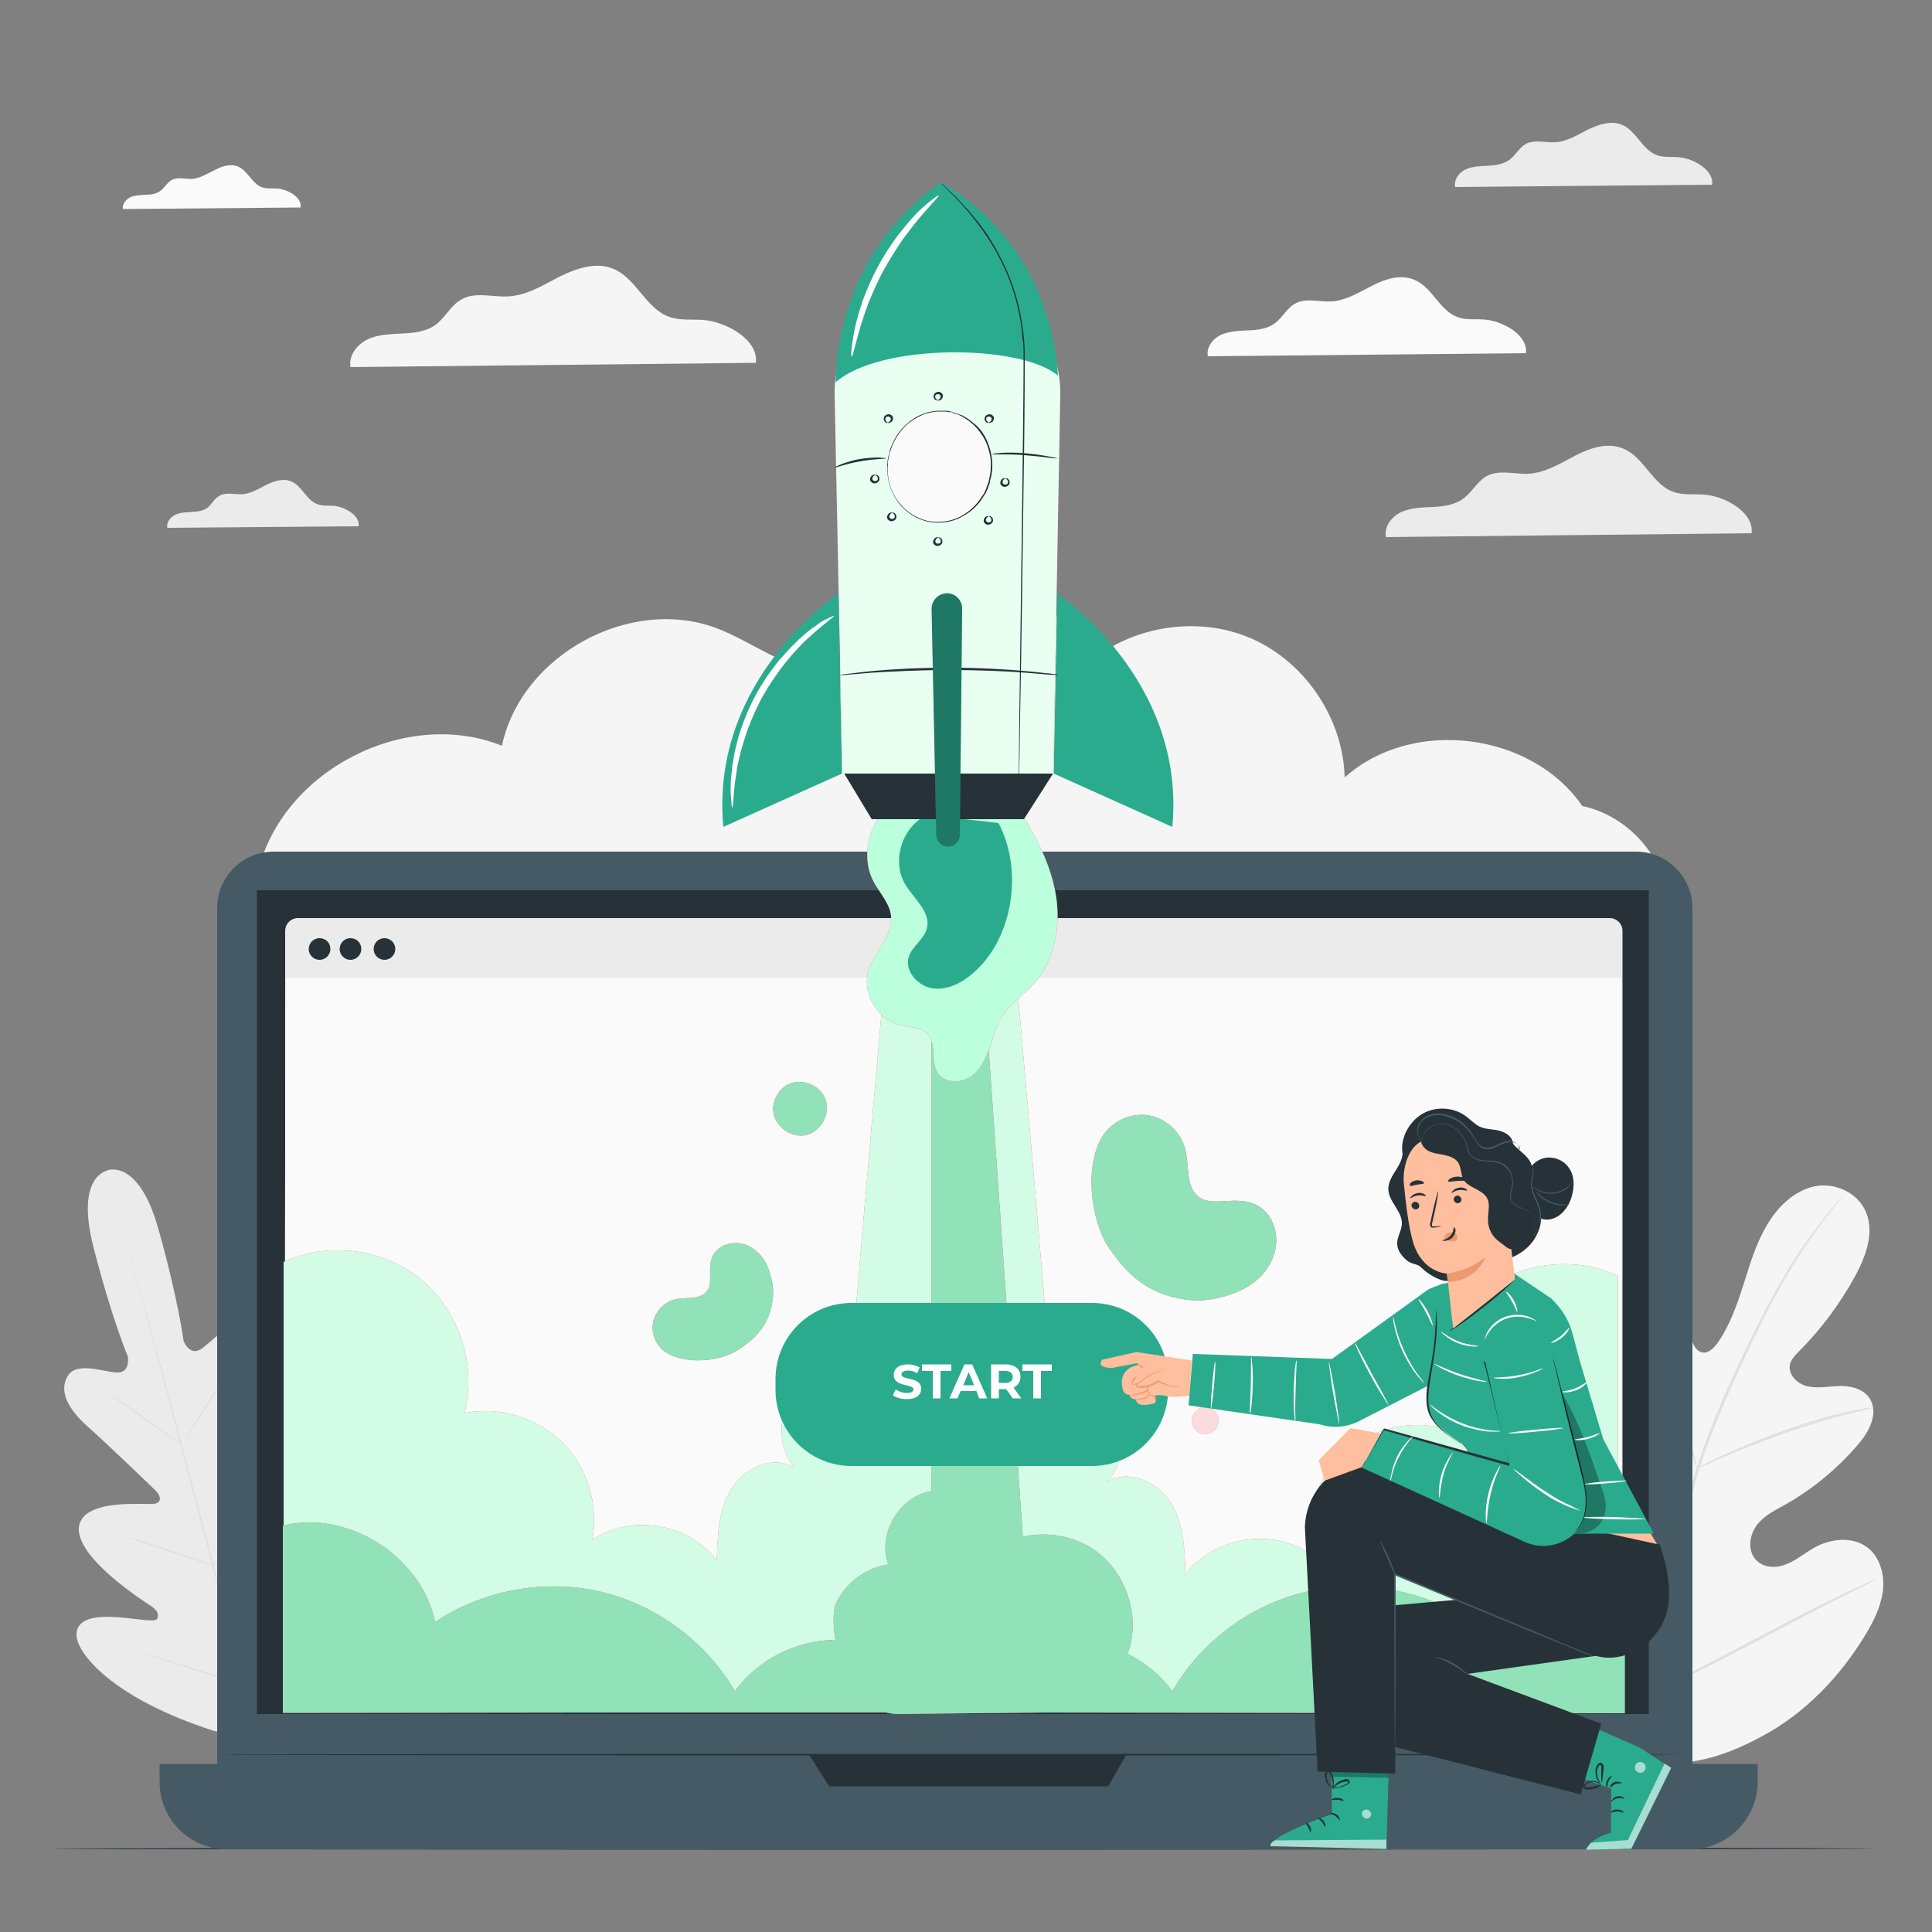 <?xml version="1.0" encoding="utf-8"?>
<!-- Generator: Adobe Illustrator 23.0.1, SVG Export Plug-In . SVG Version: 6.00 Build 0)  -->
<svg version="1.1" id="Layer_1" xmlns="http://www.w3.org/2000/svg" xmlns:xlink="http://www.w3.org/1999/xlink" x="0px" y="0px"
	 viewBox="0 0 500 500" style="enable-background:new 0 0 500 500;" xml:space="preserve">
<rect x="0" y="0" width="500" height="500" fill="#808080" stroke="none"/>
<style type="text/css">
	.st0{fill:#F5F5F5;}
	.st1{fill:#FAFAFA;}
	.st2{fill:#EBEBEB;}
	.st3{fill:#E0E0E0;}
	.st4{fill:#263238;}
	.st5{fill:#455A64;}
	.st6{fill:#E8505B;}
	.st7{fill:#D2FCE5;}
	.st8{fill:#91E2B9;}
	.st9{fill:#BBFFDD;}
	.st10{fill:#2BAB8E;}
	.st11{fill:#E9FFF2;}
	.st12{opacity:0.3;enable-background:new    ;}
	.st13{fill:#FFFFFF;}
	.st14{opacity:0.8;fill:#FFFFFF;enable-background:new    ;}
	.st15{opacity:0.6;}
	.st16{fill:#FFBE9D;}
	.st17{fill:#EB996E;}
</style>
<g id="Background_Complete">
	<path class="st0" d="M409.5,208.6c-13.2-19.2-44.1-23-61.5-7.4c-0.4-15.6-10.7-30.6-25.2-36.4c-14.5-5.8-32.3-2.2-43.4,8.8
		c2.5-8.7-6.7-17.3-15.8-17.8c-9.1-0.5-17.5,4.4-25.3,9.1c-7.8,4.7-16.2,9.5-25.3,8.9c-9.8-0.7-18-7.5-27.2-11.1
		c-22.5-8.7-50.9,6.7-55.9,30.3c-24.9-10-56.8,6.4-63.1,32.5l364.3,4.3C428.7,219.4,419.9,210.8,409.5,208.6L409.5,208.6z"/>
	<path class="st1" d="M394.9,91.4c0.6-4.6-5.8-8.3-10.7-8.7c-2.3-0.2-4.7,0.2-6.9-0.6c-4.8-1.7-6.6-7.8-11.3-9.7
		c-3.5-1.5-7.5-0.2-10.8,1.5c-3.4,1.7-6.7,3.8-10.4,4.1c-3.3,0.2-6.8-1-9.7,0.6c-2.1,1.2-3.2,3.6-5.2,5.1c-1.9,1.4-4.4,1.7-6.8,1.8
		c-2.4,0.1-4.8,0.2-7,1.1c-2.2,1-4,3.3-3.5,5.6L394.9,91.4L394.9,91.4z M77.8,53.7c0.4-2.6-3.3-4.7-6-4.9c-1.3-0.1-2.6,0.1-3.9-0.3
		c-2.7-0.9-3.7-4.3-6.3-5.4c-1.9-0.8-4.2-0.1-6,0.9c-1.9,0.9-3.7,2.1-5.8,2.3c-1.8,0.1-3.8-0.6-5.4,0.3c-1.2,0.7-1.8,2-2.9,2.8
		c-1.1,0.8-2.5,1-3.8,1c-1.3,0.1-2.7,0.1-3.9,0.6c-1.2,0.6-2.2,1.8-2,3.1C31.8,54.1,77.8,53.7,77.8,53.7z"/>
	<path class="st2" d="M453.3,138c0.7-5.3-6.7-9.6-12.3-10c-2.7-0.2-5.4,0.2-7.9-0.7c-5.5-1.9-7.6-9-13-11.2c-4-1.7-8.6-0.2-12.4,1.8
		s-7.7,4.4-12,4.7c-3.8,0.2-7.8-1.2-11.1,0.7c-2.4,1.4-3.7,4.2-6,5.8c-2.2,1.6-5.1,2-7.8,2.1c-2.7,0.1-5.6,0.2-8.1,1.3
		s-4.6,3.8-4,6.5L453.3,138L453.3,138z M443.1,47.8c0.5-3.7-4.7-6.8-8.6-7.1c-1.9-0.2-3.8,0.1-5.6-0.5c-3.8-1.3-5.4-6.3-9.1-7.9
		c-2.8-1.2-6-0.1-8.8,1.2c-2.7,1.4-5.4,3.1-8.4,3.3c-2.6,0.2-5.5-0.8-7.8,0.5c-1.7,1-2.6,2.9-4.2,4.1c-1.6,1.1-3.6,1.4-5.5,1.5
		s-3.9,0.1-5.7,0.9c-1.8,0.8-3.2,2.7-2.8,4.6L443.1,47.8z M92.8,136.2c0.4-2.8-3.5-5-6.4-5.3c-1.4-0.1-2.8,0.1-4.2-0.4
		c-2.9-1-4-4.7-6.8-5.9c-2.1-0.9-4.5-0.1-6.5,0.9s-4,2.3-6.3,2.4c-2,0.1-4.1-0.6-5.8,0.4c-1.3,0.7-2,2.2-3.1,3.1
		c-1.2,0.9-2.7,1-4.1,1.1s-2.9,0.1-4.2,0.7c-1.3,0.6-2.4,2-2.1,3.4L92.8,136.2L92.8,136.2z"/>
	<path class="st0" d="M195.6,93.9c0.8-5.8-7.4-10.6-13.6-11.1c-2.9-0.2-6,0.2-8.8-0.8c-6-2.1-8.5-9.9-14.4-12.4
		c-4.4-1.9-9.5-0.2-13.8,1.9c-4.3,2.2-8.5,4.9-13.3,5.2c-4.2,0.3-8.7-1.3-12.3,0.8c-2.7,1.5-4.1,4.6-6.6,6.5
		c-2.4,1.8-5.6,2.2-8.7,2.3c-3,0.2-6.2,0.2-8.9,1.5c-2.8,1.3-5,4.2-4.5,7.2L195.6,93.9z"/>
	<path class="st2" d="M27.9,302.9c0,0-8.5,1.2-3.7,19.9s8.9,28.3,8.9,28.3s0.7,4.2-2.8,4.1c-3.4-0.1-10.4-2.9-12.7,0.8
		c-2.4,3.8-0.3,8.4,5.1,13.2c5.4,4.8,16.7,15.7,17.7,16.7s1.8,3-0.6,3.3c-2.3,0.3-18.9-1.6-19.4,6.3c-0.4,7.9,16.7,18.8,18.6,20.1
		c1.9,1.2,2.1,2.2,1.7,3.3c-0.4,1.1-5.9-0.1-10.7-0.4c-4.7-0.3-10.3,0.1-10.2,4.7c0.1,4.6,9.1,16.2,35.4,24.7l12.4,3.2l9.1-9.1
		c18.4-20.6,20.4-35.1,18.2-39.2c-2.2-4-7.2-1.6-11.1,1.1s-8.1,6.5-9,5.7c-0.9-0.7-1.1-1.7-0.1-3.7s10.3-20,6-26.7
		c-4.4-6.6-17.8,3.3-19.9,4.3c-2.2,0.9-2.5-1.3-2.2-2.6c0.4-1.4,4.7-16.5,6.9-23.4c2.2-6.8,1.8-11.9-2.2-14c-3.9-2-8.5,3.9-11.4,5.7
		c-2.9,1.8-4.4-2.2-4.4-2.2s-1.3-10.4-6.5-28.9c-5.2-18.6-13.3-15.2-13.3-15.2"/>
	<path class="st3" d="M67.8,454.1c-3.8-13.7-10-38-15.5-58.9s-10.5-39.8-14.1-53.5c-1.8-6.8-3.3-12.3-4.4-16.2
		c-0.5-1.9-0.9-3.4-1.2-4.4c-0.1-0.5-0.2-0.9-0.3-1.1c-0.1-0.3-0.1-0.4-0.1-0.4s0,0.1,0.1,0.4s0.2,0.6,0.3,1.1
		c0.3,1,0.7,2.5,1.3,4.4c1.1,3.8,2.6,9.3,4.5,16.2c3.8,13.7,8.8,32.6,14.3,53.4c5.5,20.9,11.7,45.3,15.4,59 M27.2,360.2
		c0,0,0.3,0.1,0.8,0.4s1.2,0.8,2.1,1.3c1.8,1.1,4.2,2.8,6.9,4.7c2.6,1.9,5,3.5,6.8,4.8c0.8,0.6,1.5,1.1,2.1,1.4
		c0.5,0.3,0.8,0.5,0.7,0.6c0,0-0.3-0.1-0.8-0.4s-1.2-0.8-2.1-1.3c-1.8-1.2-4.2-2.8-6.8-4.7c-2.6-1.8-5-3.5-6.8-4.8
		c-0.8-0.6-1.5-1-2.1-1.4C27.5,360.4,27.2,360.2,27.2,360.2z M47.7,372.8c-0.1-0.1,3.1-5.2,7.1-11.5s7.3-11.4,7.4-11.3
		c0.1,0.1-3.1,5.2-7.1,11.5S47.8,372.9,47.7,372.8z"/>
	<path class="st3" d="M54.6,405.3c0,0,0.2-0.3,0.7-0.7c0.5-0.5,1.2-1,1.9-1.7c1.6-1.4,3.9-3.4,6.3-5.7c2.4-2.3,4.5-4.4,6-6
		c0.7-0.7,1.3-1.4,1.8-1.9c0.4-0.4,0.7-0.7,0.7-0.6c0,0-0.2,0.3-0.6,0.8s-1,1.1-1.7,1.9c-1.5,1.6-3.5,3.8-5.9,6.1
		c-2.4,2.3-4.7,4.3-6.3,5.6c-0.8,0.7-1.5,1.2-2,1.6C54.9,405.1,54.7,405.3,54.6,405.3L54.6,405.3z M33.6,397.9c0,0,0.3,0,0.9,0.2
		c0.6,0.2,1.4,0.4,2.3,0.7c1.9,0.6,4.5,1.5,7.4,2.4c2.9,1,5.5,1.9,7.4,2.5c0.9,0.3,1.6,0.6,2.2,0.8c0.5,0.2,0.8,0.3,0.8,0.4
		c0,0-0.3,0-0.9-0.2c-0.6-0.2-1.4-0.4-2.3-0.7c-1.9-0.6-4.5-1.5-7.5-2.4c-2.9-1-5.5-1.9-7.4-2.5c-0.9-0.3-1.6-0.6-2.2-0.8
		C33.9,398.1,33.6,398,33.6,397.9z M36.1,427.4c0,0,0.4,0.1,1.1,0.3c0.8,0.2,1.7,0.5,2.9,0.9c2.5,0.8,5.8,1.8,9.6,3
		c3.7,1.2,7.1,2.3,9.5,3.2c1.2,0.4,2.1,0.7,2.9,1c0.7,0.2,1,0.4,1,0.4s-0.4-0.1-1.1-0.3c-0.8-0.2-1.7-0.5-2.9-0.9
		c-2.5-0.8-5.8-1.8-9.6-3c-3.7-1.2-7.1-2.3-9.5-3.2c-1.2-0.4-2.1-0.7-2.9-1C36.5,427.6,36.1,427.4,36.1,427.4z M62.6,435.8
		c0,0,0.3-0.3,0.8-0.9c0.6-0.6,1.4-1.3,2.4-2.2c2-1.9,4.7-4.5,7.7-7.5s5.6-5.8,7.4-7.8c0.9-1,1.6-1.8,2.2-2.4
		c0.5-0.6,0.8-0.9,0.8-0.8c0,0-0.2,0.4-0.7,0.9c-0.5,0.6-1.2,1.4-2.1,2.5c-1.8,2.1-4.4,4.9-7.4,7.9s-5.7,5.6-7.8,7.4
		c-1,0.9-1.9,1.7-2.5,2.1C63.4,435,62.6,435.8,62.6,435.8z"/>
	<path class="st0" d="M422.1,455.2c-20.7-11.5-28.5-37-30.9-60.6c-0.4-3.9-1.4-8-0.1-11.7s5-6.6,8.5-5.4c2.9,1,4.5,4.2,6.4,6.8
		c2.5,3.4,6,6.1,9.8,7.6c2.5,1,5.5,1.4,7.6-0.3c2.9-2.3,2.7-7,2.1-10.9c-1-7.3-2-14.5-3.1-21.8c-0.5-3.9-1.1-7.9-0.5-11.7
		c0.6-3.9,2.7-7.6,6-9.2c3.3-1.5,7.9,0,9.1,3.7c0.5,1.5,0.4,3.2,0.8,4.8c0.3,1.6,1.3,3.3,2.8,3.5c1.5,0.3,2.8-1,3.8-2.3
		c3.2-4.5,5.1-9.9,6.8-15.2c1.7-5.4,3.3-10.9,6.2-15.6c2.8-4.8,7.1-8.8,12.3-9.9c5.2-1,11.2,1.6,13.3,6.9c2.1,5.3-0.2,11.3-2.8,16.2
		c-4,7.3-8.9,13.9-14.6,19.6c-1,1-2.1,2.1-2.4,3.6c-0.4,2.7,2.2,5,4.7,5.5c2.8,0.6,5.8-0.1,8.6-0.1c2.9,0,6.1,0.9,7.6,3.6
		c2,3.8-0.5,8.4-3.2,11.5c-5.4,6.3-11.8,11.6-18.9,15.6c-2.5,1.4-5.2,2.7-7.1,5s-2.7,6-1,8.6s5.1,3,7.9,2c2.7-0.9,5-2.9,7.6-4.4
		c4.7-2.7,11.3-3.2,15.1,1c2.5,2.8,3.3,7,2.7,10.7c-0.6,3.8-2.3,7.2-4.2,10.4c-6.7,11.2-15.9,20.7-26.9,26.6
		C444.9,455.4,434.3,458.1,422.1,455.2"/>
	<path class="st3" d="M425.8,439.7c1.6-12.3,4.5-25.6,7.9-39.4c0.9-3.4,1.7-6.8,2.6-10.2c0.9-3.3,1.7-6.7,2.7-9.9
		c2-6.4,4.4-12.4,6.8-18s4.9-10.8,7.3-15.7c2.4-4.9,4.7-9.3,6.9-13.3c4.5-8,8.8-13.9,12-17.9c1.6-2,2.8-3.5,3.7-4.5
		c0.4-0.5,0.7-0.9,1-1.1c0.2-0.3,0.3-0.4,0.4-0.4c0,0-0.1,0.2-0.3,0.4c-0.2,0.3-0.5,0.7-0.9,1.2c-0.8,1-2.1,2.6-3.6,4.6
		c-3.1,4-7.3,10-11.8,18c-2.2,4-4.5,8.5-6.8,13.3c-2.3,4.9-4.8,10.1-7.2,15.7c-2.4,5.6-4.8,11.5-6.8,17.9c-1,3.2-1.8,6.5-2.7,9.8
		c-0.8,3.4-1.7,6.8-2.6,10.2c-3.4,13.8-6.3,27-7.9,39.3"/>
	<path class="st3" d="M439.2,380.2c0,0-0.2-0.6-0.6-1.6c-0.3-1.1-0.8-2.6-1.3-4.5c-1-3.8-2.3-9.1-3.7-15c-1.4-5.9-2.7-11.1-3.8-14.9
		c-0.5-1.9-1-3.4-1.3-4.5s-0.5-1.6-0.4-1.7c0,0,0.3,0.5,0.7,1.6c0.4,1,0.9,2.5,1.5,4.4c1.2,3.8,2.6,9,4,14.9c1.3,5.8,2.6,11,3.5,15
		c0.4,1.8,0.8,3.3,1.1,4.5C439.1,379.5,439.3,380.1,439.2,380.2L439.2,380.2z M484.8,364.3c0,0-0.6,0.2-1.8,0.5
		c-1.2,0.3-2.9,0.7-5,1.2c-4.2,1.1-10,2.8-16.3,5s-11.9,4.5-15.9,6.2c-2,0.9-3.6,1.6-4.7,2.1s-1.7,0.8-1.8,0.7c0,0,0.6-0.4,1.7-1
		s2.7-1.4,4.7-2.3c4-1.9,9.6-4.2,15.9-6.5c6.3-2.2,12.1-3.9,16.4-4.8c2.1-0.5,3.9-0.8,5.1-1C484.1,364.4,484.8,364.3,484.8,364.3
		L484.8,364.3z M426.3,438.7c0,0-0.2-0.2-0.4-0.6c-0.3-0.5-0.6-1-1-1.7c-0.9-1.5-2.2-3.7-3.7-6.4c-3-5.4-7-13.1-11.3-21.6
		s-8.2-16.2-11.1-21.6c-1.4-2.7-2.6-4.9-3.5-6.5c-0.4-0.7-0.7-1.3-0.9-1.8l-0.3-0.6c0,0,0.2,0.2,0.4,0.6c0.3,0.5,0.6,1,1,1.7
		c0.9,1.5,2.2,3.7,3.7,6.4c3,5.4,7,13.1,11.3,21.6s8.2,16.2,11.1,21.6c1.4,2.7,2.6,4.9,3.5,6.5c0.4,0.7,0.7,1.3,0.9,1.8
		C426.2,438.4,426.3,438.6,426.3,438.7z"/>
	<path class="st3" d="M485.7,408.6c0,0-0.2,0.1-0.6,0.4c-0.5,0.2-1,0.5-1.7,0.9c-1.6,0.8-3.7,1.9-6.4,3.2
		c-5.4,2.7-12.7,6.6-20.9,10.9c-8.1,4.3-15.6,8.1-21,10.7c-2.7,1.3-4.9,2.3-6.5,3c-0.7,0.3-1.3,0.6-1.8,0.8
		c-0.4,0.2-0.6,0.2-0.6,0.2s0.2-0.1,0.6-0.4c0.5-0.2,1-0.5,1.7-0.9c1.6-0.8,3.7-1.9,6.4-3.2c5.4-2.7,12.7-6.6,20.9-10.9
		c8.1-4.3,15.6-8.1,21-10.7c2.7-1.3,4.9-2.3,6.5-3c0.7-0.3,1.3-0.6,1.8-0.8L485.7,408.6z"/>
</g>
<path id="Floor" class="st4" d="M484.7,478.4c0,0.1-105.5,0.3-235.7,0.3s-235.7-0.1-235.7-0.3c0-0.1,105.5-0.3,235.7-0.3
	S484.7,478.2,484.7,478.4z"/>
<g id="Device">
	<path class="st5" d="M423.4,472.8H70.8c-8,0-14.6-6.5-14.6-14.6V235c0-8,6.5-14.6,14.6-14.6h352.6c8,0,14.6,6.5,14.6,14.6v223.3
		C437.9,466.3,431.4,472.8,423.4,472.8L423.4,472.8z"/>
	<path class="st5" d="M437.4,478.6H58.7c-9.6,0-17.4-7.8-17.4-17.4v-4.7h413.6v4.7C454.8,470.8,447,478.6,437.4,478.6L437.4,478.6z"
		/>
	<path class="st4" d="M66.5,230.4h360.2v213.2H66.5V230.4z M209.4,454.1l5.2,8.2h72.2l4.7-8.2H209.4z"/>
	<path class="st2" d="M416.7,442.9H77.1c-1.8,0-3.3-1.5-3.3-3.3V240.9c0-1.8,1.5-3.3,3.3-3.3h339.5c1.8,0,3.3,1.5,3.3,3.3v198.7
		C419.9,441.4,418.5,442.9,416.7,442.9L416.7,442.9z"/>
	<path class="st1" d="M419.6,443.2H73.5L73.9,253h345.7V443.2z"/>
	<path class="st4" d="M102.3,245.6c0,1.5-1.2,2.8-2.8,2.8c-1.5,0-2.8-1.2-2.8-2.8c0-1.5,1.2-2.8,2.8-2.8
		C101,242.8,102.3,244,102.3,245.6z M85.5,245.6c0,1.5-1.2,2.8-2.8,2.8c-1.5,0-2.8-1.2-2.8-2.8c0-1.5,1.2-2.8,2.8-2.8
		S85.5,244,85.5,245.6z M93.5,245.6c0,1.5-1.2,2.8-2.8,2.8c-1.5,0-2.8-1.2-2.8-2.8c0-1.5,1.2-2.8,2.8-2.8S93.5,244,93.5,245.6z
		 M434.6,454.1c0,0.1-84.7,0.2-189.2,0.2s-189.2-0.1-189.2-0.2s84.7-0.2,189.2-0.2S434.6,454,434.6,454.1z"/>
	<path class="st6" d="M383.1,334.9c-9.7,8.1-14.2,22.1-11,34.4c-9-1.8-18.8,1.2-25.3,7.6c-6.5,6.5-9.5,16.2-7.8,25.2
		c-9.9-6.8-25.1-4.3-32.2,5.4c-0.2-6.4-0.4-13.1-3.8-18.6c-3.4-5.4-11-8.8-16.4-5.4c4.1-4.6,4.7-11.9,1.4-17.1
		c-3.2-5.2-10.1-7.9-16-6.4c-0.2-7.7-5-62.1-9-107.9h-34c-3.9,45.1-8.6,96.9-8.7,104.3c-5.9-1.6-12.8,1.1-16,6.4
		c-3.2,5.2-2.6,12.5,1.4,17.1c-5.4-3.5-13-0.1-16.4,5.4c-3.4,5.4-3.6,12.2-3.8,18.6c-7.1-9.7-22.3-12.2-32.2-5.4
		c1.7-9-1.3-18.8-7.8-25.2c-6.5-6.5-16.3-9.4-25.3-7.6c3.2-12.3-1.3-26.2-11-34.4c-9.7-8.1-24.2-10.1-35.8-4.7v116.6h345.3v-113
		C407.4,324.8,392.8,326.7,383.1,334.9L383.1,334.9z"/>
	<path class="st7" d="M383.1,334.9c-9.7,8.1-14.2,22.1-11,34.4c-9-1.8-18.8,1.2-25.3,7.6c-6.5,6.5-9.5,16.2-7.8,25.2
		c-9.9-6.8-25.1-4.3-32.2,5.4c-0.2-6.4-0.4-13.1-3.8-18.6c-3.4-5.4-11-8.8-16.4-5.4c4.1-4.6,4.7-11.9,1.4-17.1
		c-3.2-5.2-10.1-7.9-16-6.4c-0.2-7.7-5-62.1-9-107.9h-34c-3.9,45.1-8.6,96.9-8.7,104.3c-5.9-1.6-12.8,1.1-16,6.4
		c-3.2,5.2-2.6,12.5,1.4,17.1c-5.4-3.5-13-0.1-16.4,5.4c-3.4,5.4-3.6,12.2-3.8,18.6c-7.1-9.7-22.3-12.2-32.2-5.4
		c1.7-9-1.3-18.8-7.8-25.2c-6.5-6.5-16.3-9.4-25.3-7.6c3.2-12.3-1.3-26.2-11-34.4c-9.7-8.1-24.2-10.1-35.8-4.7v116.6h345.3v-113
		C407.4,324.8,392.8,326.7,383.1,334.9L383.1,334.9z"/>
	<path class="st6" d="M381,419.8c-12.4-8.3-28.2-11.2-42.7-7.9c-14.5,3.3-27.5,12.9-34.9,25.8c-3-4.1-7-7.4-11.6-9.7
		c0.3-0.9,0.6-1.7,0.8-2.6c2-8.9-1.8-18.9-9.3-24.2c-5.3-3.7-12.2-4.9-18.6-3.5l-10.2-145.6h-13.4v133.8c-8.3,1.3-14.1,11.1-11.2,19
		c-5.8,0.8-11,4.7-13.5,10c-0.8,1.7-0.9,5.4-0.2,9.5c-10.1,0.1-20.1,5.1-26,13.3c-7.5-12.9-20.4-22.4-34.9-25.8
		c-14.5-3.3-30.3-0.4-42.7,7.9c-3.5-17-22.5-29.1-39.4-25v48.5l155.8-0.2c1,0.3,2.1,0.5,3.3,0.5l38.1-0.4l150.1,0.2v-48.5
		C403.6,390.8,384.5,402.8,381,419.8L381,419.8z"/>
	<path class="st8" d="M381,419.8c-12.4-8.3-28.2-11.2-42.7-7.9c-14.5,3.3-27.5,12.9-34.9,25.8c-3-4.1-7-7.4-11.6-9.7
		c0.3-0.9,0.6-1.7,0.8-2.6c2-8.9-1.8-18.9-9.3-24.2c-5.3-3.7-12.2-4.9-18.6-3.5l-10.2-145.6h-13.4v133.8c-8.3,1.3-14.1,11.1-11.2,19
		c-5.8,0.8-11,4.7-13.5,10c-0.8,1.7-0.9,5.4-0.2,9.5c-10.1,0.1-20.1,5.1-26,13.3c-7.5-12.9-20.4-22.4-34.9-25.8
		c-14.5-3.3-30.3-0.4-42.7,7.9c-3.5-17-22.5-29.1-39.4-25v48.5l155.8-0.2c1,0.3,2.1,0.5,3.3,0.5l38.1-0.4l150.1,0.2v-48.5
		C403.6,390.8,384.5,402.8,381,419.8L381,419.8z"/>
</g>
<g id="Rocket">
	<path class="st6" d="M233.3,206.5c-7.7,3.6-11.2,14.2-7.2,21.7c1.6,3,4.2,5.6,4.5,8.9c0.5,5.1-4.3,9.1-5.8,14
		c-1.8,5.8,2.1,12.6,7.9,14.1c2.6,0.7,5.8,0.6,7.5,2.6c2.2,2.6,0.6,7,2.5,9.9c1.7,2.6,5.8,2.7,8.4,1c2.6-1.7,4-4.7,5.1-7.7
		c1-3,1.8-6.1,3.6-8.6c2-2.8,4.9-4.8,7.3-7.3c5.7-6,7.5-15,6.2-23.2s-5.3-15.7-9.7-22.7"/>
	<path class="st9" d="M233.3,206.5c-7.7,3.6-11.2,14.2-7.2,21.7c1.6,3,4.2,5.6,4.5,8.9c0.5,5.1-4.3,9.1-5.8,14
		c-1.8,5.8,2.1,12.6,7.9,14.1c2.6,0.7,5.8,0.6,7.5,2.6c2.2,2.6,0.6,7,2.5,9.9c1.7,2.6,5.8,2.7,8.4,1c2.6-1.7,4-4.7,5.1-7.7
		c1-3,1.8-6.1,3.6-8.6c2-2.8,4.9-4.8,7.3-7.3c5.7-6,7.5-15,6.2-23.2s-5.3-15.7-9.7-22.7"/>
	<path class="st10" d="M240,210.9c-6.5,2.9-9.4,11.9-5.7,18c2.2,3.7,6.6,7.1,5.6,11.3c-0.7,2.9-3.8,4.6-4.7,7.4
		c-1.2,3.7,2.4,7.7,6.3,8.2c3.9,0.5,7.7-1.6,10.6-4.2c10.2-9,12.7-26.6,6.3-38.6 M273.6,153.6c0,0,33.4,22.1,29.8,60.4l-30.7-13.8
		L273.6,153.6L273.6,153.6z"/>
	<path class="st4" d="M218,199.4l7.6,12.6H265l7.6-11.9L218,199.4z"/>
	<path class="st6" d="M243.3,72.4c-15.6,1-27.6,14.1-27.3,29.8l2,98h54.6l1.8-98C274.7,85,260.3,71.3,243.3,72.4L243.3,72.4z"/>
	<path class="st11" d="M243.3,72.4c-15.6,1-27.6,14.1-27.3,29.8l2,98h54.6l1.8-98C274.7,85,260.3,71.3,243.3,72.4L243.3,72.4z"/>
	<path class="st10" d="M217,153.6c0,0-33.4,22.1-29.8,60.4l30.7-13.8L217,153.6z M216.3,98.9c11.5-10.1,47.8-9.9,57.5-1.7
		c-2.5-36.4-30.3-50-30.3-50C215.1,66.9,216.3,98.9,216.3,98.9L216.3,98.9z"/>
	<path class="st4" d="M243.6,47.3l0.3,0.3l0.9,0.9c0.4,0.4,0.9,0.9,1.5,1.4c0.3,0.3,0.6,0.6,1,0.9c0.3,0.3,0.7,0.7,1,1.1
		c0.7,0.8,1.5,1.7,2.4,2.6c0.8,1,1.7,2.1,2.7,3.3c0.5,0.6,0.9,1.3,1.4,1.9c0.5,0.7,1,1.3,1.4,2.1c0.9,1.5,1.9,3,2.7,4.8
		c1.8,3.4,3.4,7.3,4.5,11.7c0.6,2.2,1,4.5,1.3,6.9c0.2,1.2,0.3,2.4,0.4,3.6s0.1,2.5,0.1,3.8c0,10.2-0.1,21.3-0.3,33
		c-0.3,23.4-0.6,44.7-0.9,60c-0.1,7.7-0.2,13.9-0.3,18.2c0,2.1-0.1,3.8-0.1,4.9v1.7v-6.6c0.1-4.3,0.1-10.5,0.2-18.2
		c0.2-15.4,0.5-36.6,0.8-60c0.1-11.7,0.3-22.9,0.3-33c0-1.3,0-2.5-0.1-3.7c-0.2-1.2-0.3-2.4-0.4-3.6c-0.3-2.4-0.7-4.7-1.3-6.9
		c-1.1-4.4-2.7-8.3-4.5-11.7c-0.8-1.7-1.8-3.3-2.7-4.7c-0.4-0.7-1-1.4-1.4-2.1c-0.5-0.7-0.9-1.3-1.4-1.9c-0.9-1.2-1.8-2.3-2.6-3.3
		c-0.9-1-1.7-1.9-2.4-2.7c-0.4-0.4-0.7-0.8-1-1.1s-0.7-0.6-1-0.9l-1.5-1.5l-0.9-0.9C243.7,47.4,243.6,47.3,243.6,47.3L243.6,47.3z"
		/>
	
		<ellipse transform="matrix(0.216 -0.977 0.977 0.216 72.737 332.219)" class="st1" cx="243.2" cy="120.8" rx="14.4" ry="13.4"/>
	<path class="st4" d="M246.3,106.7h-0.2c-0.2,0-0.4-0.1-0.7-0.1c-0.1,0-0.3,0-0.5-0.1h-2.1c-0.6,0-1.2,0.1-1.8,0.2
		c-0.6,0.2-1.4,0.3-2.1,0.6c-1.4,0.6-3,1.5-4.4,2.8s-2.7,3.1-3.6,5.3c-0.2,0.5-0.4,1.1-0.6,1.7c-0.1,0.3-0.2,0.6-0.2,0.9
		c-0.1,0.3-0.1,0.6-0.2,0.9l-0.1,0.5v0.5c0,0.3,0,0.6-0.1,0.9v1.5l0.1,0.5c0.2,2.6,1.2,5.2,3,7.4c1.7,2.2,4.3,3.9,7.2,4.6
		c2.9,0.6,6,0.2,8.5-1.1s4.5-3.3,5.8-5.5l0.3-0.4l0.2-0.4c0.1-0.3,0.3-0.6,0.4-0.9l0.3-0.9l0.2-0.4l0.1-0.4c0.1-0.3,0.2-0.6,0.2-0.9
		c0.1-0.3,0.1-0.6,0.2-0.9c0.1-0.6,0.2-1.2,0.2-1.7c0.2-2.3-0.3-4.5-1-6.3c-0.7-1.8-1.8-3.3-2.8-4.4c-0.5-0.6-1.1-1-1.6-1.5
		c-0.6-0.4-1-0.7-1.5-1c-0.2-0.1-0.5-0.3-0.7-0.4l-0.6-0.3c-0.2-0.1-0.4-0.2-0.5-0.2c-0.2-0.1-0.3-0.1-0.5-0.1
		c-0.3-0.1-0.5-0.1-0.6-0.2C246.4,106.8,246.3,106.7,246.3,106.7l0.2,0c0.2,0,0.4,0.1,0.6,0.2c0.1,0,0.3,0.1,0.5,0.1
		c0.2,0.1,0.4,0.1,0.6,0.2c0.2,0.1,0.4,0.2,0.6,0.2c0.2,0.1,0.5,0.2,0.7,0.4c0.5,0.2,1,0.6,1.6,1c0.5,0.4,1.1,0.9,1.7,1.4
		c1.1,1.1,2.2,2.6,2.9,4.5c0.7,1.8,1.2,4,1.1,6.4c0,0.6-0.1,1.2-0.2,1.8c-0.1,0.3-0.1,0.6-0.2,0.9s-0.2,0.6-0.2,0.9l-0.1,0.5
		l-0.2,0.4l-0.3,0.9c-0.1,0.3-0.3,0.6-0.4,0.9l-0.2,0.4l-0.3,0.4c-1.3,2.3-3.3,4.3-5.9,5.6c-2.5,1.4-5.7,1.8-8.7,1.2
		c-3-0.7-5.6-2.4-7.4-4.7c-1.8-2.3-2.8-5-3-7.6l-0.1-0.5v-1.5c0-0.3,0-0.6,0.1-1v-0.5l0.1-0.5c0.1-0.3,0.1-0.6,0.2-0.9
		c0.1-0.3,0.2-0.6,0.2-0.9c0.1-0.6,0.4-1.1,0.6-1.7c0.9-2.2,2.2-4,3.7-5.3c1.5-1.4,3-2.3,4.5-2.8c0.7-0.3,1.5-0.5,2.1-0.6
		c0.7-0.1,1.3-0.2,1.8-0.2h2.1c0.2,0,0.3,0.1,0.5,0.1c0.3,0.1,0.5,0.1,0.7,0.1L246.3,106.7L246.3,106.7z M229.4,118.6
		c0,0.2-3.1,0.1-6.8,0.8c-3.7,0.6-6.6,1.8-6.6,1.6c0-0.1,0.7-0.4,1.8-0.9c1.2-0.4,2.8-1,4.7-1.3s3.6-0.4,4.9-0.4
		C228.7,118.5,229.4,118.6,229.4,118.6L229.4,118.6z M273.6,118.6c0,0.1-0.9,0-2.5-0.2c-1.5-0.2-3.6-0.4-5.9-0.6s-4.4-0.2-5.9-0.2
		s-2.5,0-2.5-0.1s0.9-0.2,2.5-0.3c1.5-0.1,3.6-0.1,6,0.1c2.3,0.2,4.4,0.5,5.9,0.8C272.7,118.3,273.6,118.6,273.6,118.6z
		 M273.9,174.7h-0.6c-0.4,0-1-0.1-1.7-0.1c-1.5-0.1-3.6-0.3-6.1-0.5c-5.1-0.4-12.2-0.7-20-0.7s-14.9,0.4-20,0.7
		c-2.5,0.2-4.6,0.4-6.1,0.5c-0.7,0.1-1.2,0.1-1.7,0.1h-0.6c0,0,0.2-0.1,0.6-0.1c0.4-0.1,1-0.1,1.6-0.2c1.4-0.2,3.5-0.4,6.1-0.7
		c5.1-0.5,12.2-0.9,20.1-0.9c7.9,0,15,0.4,20.1,0.9c2.6,0.2,4.6,0.5,6.1,0.6c0.7,0.1,1.2,0.2,1.6,0.2
		C273.7,174.6,273.9,174.7,273.9,174.7z M230.9,132.7c0,0.1-0.3,0.1-0.6,0.5c-0.1,0.2-0.2,0.5-0.1,0.7c0.1,0.2,0.3,0.4,0.6,0.4
		s0.6-0.1,0.7-0.3c0.1-0.2,0.1-0.5,0-0.7C231.3,132.9,231,132.8,230.9,132.7c0.1-0.1,0.6-0.1,0.9,0.4c0.2,0.3,0.3,0.7,0.1,1.1
		c-0.2,0.4-0.7,0.7-1.2,0.7s-1-0.4-1.1-0.8c-0.1-0.5,0.1-0.8,0.3-1.1C230.4,132.5,230.9,132.6,230.9,132.7L230.9,132.7z
		 M242.8,139.1c0,0.1-0.3,0.1-0.6,0.5c-0.1,0.2-0.2,0.5-0.1,0.7c0.1,0.2,0.3,0.4,0.6,0.4s0.6-0.1,0.7-0.3c0.1-0.2,0.1-0.5,0-0.7
		C243.2,139.3,242.9,139.2,242.8,139.1c0.1-0.1,0.6-0.1,0.9,0.4c0.2,0.3,0.3,0.7,0.1,1.1c-0.2,0.4-0.7,0.7-1.2,0.7s-1-0.4-1.1-0.8
		c-0.1-0.5,0.1-0.8,0.3-1.1C242.3,138.9,242.8,139,242.8,139.1L242.8,139.1z M255.9,133.6c0,0.1-0.3,0.1-0.6,0.5
		c-0.1,0.2-0.2,0.5-0.1,0.7c0.1,0.2,0.3,0.4,0.6,0.4c0.3,0,0.6-0.1,0.7-0.3s0.1-0.5,0-0.7c-0.2-0.4-0.5-0.5-0.5-0.6s0.5-0.1,0.8,0.4
		c0.2,0.3,0.3,0.7,0.1,1.1c-0.2,0.4-0.7,0.7-1.2,0.7s-1-0.4-1.1-0.8c-0.1-0.5,0.1-0.8,0.3-1.1C255.5,133.4,255.9,133.6,255.9,133.6
		L255.9,133.6z M260.2,123.8c0,0.1-0.3,0.1-0.6,0.5c-0.1,0.2-0.2,0.5-0.1,0.7s0.3,0.4,0.6,0.4s0.6-0.1,0.7-0.3
		c0.1-0.2,0.1-0.5,0-0.7c-0.2-0.4-0.5-0.5-0.5-0.6s0.5-0.1,0.8,0.4c0.2,0.3,0.3,0.7,0.1,1.1c-0.2,0.4-0.7,0.7-1.2,0.7
		s-1-0.4-1.1-0.8c-0.1-0.5,0.1-0.8,0.3-1.1C259.7,123.6,260.2,123.8,260.2,123.8L260.2,123.8z M226.5,122.9c0,0.1-0.3,0.1-0.6,0.5
		c-0.1,0.2-0.2,0.5-0.1,0.7c0.1,0.2,0.3,0.4,0.6,0.4s0.6-0.1,0.7-0.3c0.1-0.2,0.1-0.5,0-0.7C226.9,123.1,226.6,123,226.5,122.9
		c0.1-0.1,0.6-0.1,0.9,0.4c0.2,0.3,0.3,0.7,0.1,1.1s-0.7,0.7-1.2,0.7s-1-0.4-1.1-0.8c-0.1-0.5,0.1-0.8,0.3-1.1
		C226.1,122.7,226.6,122.8,226.5,122.9L226.5,122.9z M255.9,109.4c0-0.1,0.3-0.1,0.6-0.5c0.1-0.2,0.2-0.5,0.1-0.7s-0.3-0.4-0.6-0.4
		s-0.6,0.1-0.7,0.3c-0.1,0.2-0.1,0.5,0,0.7C255.5,109.2,255.8,109.3,255.9,109.4c-0.1,0.1-0.6,0.1-0.9-0.4c-0.2-0.3-0.3-0.7-0.1-1.1
		s0.7-0.7,1.2-0.7s1,0.4,1.1,0.8c0.1,0.5-0.1,0.8-0.3,1.1C256.3,109.6,255.8,109.5,255.9,109.4L255.9,109.4z M242.7,103.6
		c0-0.1,0.3-0.1,0.6-0.5c0.1-0.2,0.2-0.5,0.1-0.7c-0.1-0.2-0.3-0.4-0.6-0.4s-0.6,0.1-0.7,0.3c-0.1,0.2-0.1,0.5,0,0.7
		C242.3,103.4,242.6,103.5,242.7,103.6c-0.1,0.1-0.6,0.1-0.9-0.4c-0.2-0.3-0.3-0.7-0.1-1.1s0.7-0.7,1.2-0.7s1,0.4,1.1,0.8
		c0.1,0.5-0.1,0.8-0.3,1.1C243.2,103.8,242.7,103.7,242.7,103.6L242.7,103.6z M229.8,109.4c0-0.1,0.3-0.1,0.6-0.5
		c0.1-0.2,0.2-0.5,0.1-0.7c-0.1-0.2-0.3-0.4-0.6-0.4s-0.6,0.1-0.7,0.3c-0.1,0.2-0.1,0.5,0,0.7C229.4,109.2,229.7,109.3,229.8,109.4
		c-0.1,0.1-0.6,0.1-0.9-0.4c-0.2-0.3-0.3-0.7-0.1-1.1s0.7-0.7,1.2-0.7s1,0.4,1.1,0.8c0.1,0.5-0.1,0.8-0.3,1.1
		C230.2,109.6,229.7,109.5,229.8,109.4L229.8,109.4z"/>
	<path class="st10" d="M241.1,157.6l1.2,58.5c0,1.7,1.4,3,3.1,3c1.7,0,3-1.4,3-3c0.1-10.5,0.5-46,0.6-58.6c0-2.4-2.1-4.3-4.5-3.9
		C242.5,153.9,241.1,155.6,241.1,157.6L241.1,157.6z"/>
	<path class="st12" d="M241.1,157.6l1.2,58.5c0,1.7,1.4,3,3.1,3c1.7,0,3-1.4,3-3c0.1-10.5,0.5-46,0.6-58.6c0-2.4-2.1-4.3-4.5-3.9
		C242.5,153.9,241.1,155.6,241.1,157.6L241.1,157.6z"/>
	<path class="st13" d="M242.9,50.6c0.2,0.2-1.8,2.1-4.6,5.4c-1.4,1.6-3,3.7-4.7,6c-1.6,2.4-3.3,5-4.9,7.9c-1.6,2.9-2.8,5.8-3.9,8.4
		c-1,2.7-1.8,5.1-2.4,7.2c-1.2,4.2-1.7,6.8-2,6.8c-0.2,0-0.1-2.8,0.8-7.1c0.4-2.2,1.2-4.7,2.1-7.5c1-2.7,2.3-5.7,3.9-8.7
		c1.6-3,3.4-5.7,5.1-8c1.8-2.3,3.5-4.3,5-5.9C240.5,52,242.8,50.5,242.9,50.6L242.9,50.6z M215.8,159.4c0.2,0.2-2.6,2-6.5,5.6
		c-0.5,0.5-1,0.9-1.5,1.4s-1,1.1-1.5,1.6c-1.1,1.1-2.1,2.4-3.2,3.7c-2.1,2.7-4.3,5.9-6.2,9.4c-1.8,3.5-3.3,7.1-4.3,10.4
		c-0.5,1.7-1,3.2-1.3,4.8c-0.2,0.8-0.4,1.5-0.5,2.2s-0.2,1.4-0.3,2c-0.8,5.2-0.7,8.5-1,8.5c-0.1,0-0.2-0.8-0.3-2.3
		c0-0.4,0-0.8-0.1-1.2V204c0-1.1,0-2.3,0.2-3.6c0.1-0.7,0.2-1.4,0.2-2.1c0.1-0.7,0.3-1.5,0.4-2.3c0.2-1.6,0.7-3.2,1.1-4.9
		c1-3.4,2.4-7.1,4.3-10.7c1.9-3.6,4.2-6.9,6.4-9.6c1.2-1.3,2.3-2.6,3.4-3.7c0.6-0.5,1.1-1.1,1.6-1.6c0.6-0.5,1.1-0.9,1.6-1.4
		c1-0.9,2-1.6,2.9-2.2l1.2-0.9c0.4-0.2,0.7-0.4,1.1-0.6C215,159.7,215.7,159.3,215.8,159.4L215.8,159.4z"/>
	<path class="st6" d="M172.7,350.2c-2.7-1.5-4.2-4.8-3.7-7.8s3-5.6,6-6.2c2.7-0.5,6.2,0.2,7.9-2c1.6-2,0.4-4.6,1.1-7.8
		c0.7-3.1,3.4-4.7,6.5-4.7c3,0,5.8,2,7.4,4.6c1.5,2.6,2.5,6.7,2.1,9.7c-0.8,6.9-4.5,10.5-9.1,13.4
		C186.3,352.4,177.6,353.1,172.7,350.2"/>
	<path class="st8" d="M172.7,350.2c-2.7-1.5-4.2-4.8-3.7-7.8s3-5.6,6-6.2c2.7-0.5,6.2,0.2,7.9-2c1.6-2,0.4-4.6,1.1-7.8
		c0.7-3.1,3.4-4.7,6.5-4.7c3,0,5.8,2,7.4,4.6c1.5,2.6,2.5,6.7,2.1,9.7c-0.8,6.9-4.5,10.5-9.1,13.4
		C186.3,352.4,177.6,353.1,172.7,350.2"/>
	<path class="st6" d="M284.9,294.8c2.2-4.2,7.2-6.8,11.9-6.2c4.7,0.6,8.9,4.3,10,9c1,4.2,0,9.6,3.5,12.2c3.2,2.3,7.3,0.3,12.3,1.2
		c4.9,0.9,7.6,5.1,7.7,9.8c0.1,4.7-2.8,9.2-6.8,11.8s-10.3,4.3-15,3.9c-10.8-0.9-16.6-6.4-21.4-13.4S280.7,302.5,284.9,294.8"/>
	<path class="st8" d="M284.9,294.8c2.2-4.2,7.2-6.8,11.9-6.2c4.7,0.6,8.9,4.3,10,9c1,4.2,0,9.6,3.5,12.2c3.2,2.3,7.3,0.3,12.3,1.2
		c4.9,0.9,7.6,5.1,7.7,9.8c0.1,4.7-2.8,9.2-6.8,11.8s-10.3,4.3-15,3.9c-10.8-0.9-16.6-6.4-21.4-13.4S280.7,302.5,284.9,294.8"/>
	<path class="st6" d="M204.1,280.6c-1.9,0.8-4.1,3.5-4,6.6c0.1,4,4.3,7.3,8.2,6.6c3.9-0.7,6.7-5.3,5.4-9
		C212.6,281,207.7,278.9,204.1,280.6"/>
	<path class="st8" d="M204.1,280.6c-1.9,0.8-4.1,3.5-4,6.6c0.1,4,4.3,7.3,8.2,6.6c3.9-0.7,6.7-5.3,5.4-9
		C212.6,281,207.7,278.9,204.1,280.6"/>
	<path class="st6" d="M310.4,364.5c-0.9,0.4-2,1.8-2,3.3c0.1,2,2.1,3.7,4.1,3.3c2-0.3,3.3-2.6,2.7-4.5
		C314.7,364.7,312.2,363.6,310.4,364.5"/>
	<path class="st14" d="M310.4,364.5c-0.9,0.4-2,1.8-2,3.3c0.1,2,2.1,3.7,4.1,3.3c2-0.3,3.3-2.6,2.7-4.5
		C314.7,364.7,312.2,363.6,310.4,364.5"/>
</g>
<g id="Button">
	<path class="st10" d="M282.6,379.4h-62.2c-10.9,0-19.7-8.8-19.7-19.7v-2.8c0-10.9,8.8-19.7,19.7-19.7h62.2
		c10.9,0,19.7,8.8,19.7,19.7v2.8C302.3,370.5,293.5,379.4,282.6,379.4z"/>
	<path class="st13" d="M231.1,361.1l0.7-1.5c0.7,0.5,1.8,0.9,2.9,0.9c1.2,0,1.7-0.4,1.7-0.9c0-1.6-5.1-0.5-5.1-3.8
		c0-1.5,1.2-2.7,3.7-2.7c1.1,0,2.2,0.3,3,0.8l-0.6,1.5c-0.8-0.5-1.7-0.7-2.4-0.7c-1.2,0-1.7,0.5-1.7,1c0,1.6,5.1,0.5,5.1,3.7
		c0,1.5-1.2,2.7-3.7,2.7C233.2,362.1,231.8,361.7,231.1,361.1L231.1,361.1z M241.4,354.8h-2.8v-1.7h7.6v1.7h-2.8v7.1h-2V354.8z
		 M252.7,360h-4.1l-0.8,1.9h-2.1l3.9-8.8h2l3.9,8.8h-2.1L252.7,360L252.7,360z M252.1,358.5l-1.4-3.4l-1.4,3.4H252.1L252.1,358.5z
		 M262.1,361.9l-1.7-2.4h-1.9v2.4h-2v-8.8h3.8c2.3,0,3.8,1.2,3.8,3.2c0,1.3-0.7,2.3-1.8,2.8l2,2.8H262.1L262.1,361.9z M260.2,354.8
		h-1.7v3.1h1.7c1.2,0,1.9-0.6,1.9-1.5C262.1,355.4,261.4,354.8,260.2,354.8z M267.4,354.8h-2.8v-1.7h7.6v1.7h-2.8v7.1h-2
		L267.4,354.8L267.4,354.8z"/>
</g>
<g id="Character">
	<path class="st10" d="M405.2,458.8l11.8,4.1l-0.1,11.4c-5.7,1.6-6.5,4.5-6.5,4.5l11.8-0.3l10.3-20.9l-8.1-5.3l-15.2-6.7"/>
	<g class="st15">
		<path class="st13" d="M432.5,457.5l-10.3,20.9l-11.8,0.3l1.3-1.8l9.6-0.7l9.5-19.8L432.5,457.5z"/>
	</g>
	<path class="st4" d="M416.8,469.1c0.1,0.1,0.8-0.3,1.7-0.3c0.9,0,1.6,0.4,1.7,0.3s-0.6-0.8-1.7-0.8S416.7,469,416.8,469.1z
		 M417,466.2c0.1,0.1,0.6-0.6,1.6-0.8c0.9-0.2,1.7,0.2,1.8,0.1c0-0.1-0.1-0.2-0.4-0.4c-0.3-0.2-0.9-0.3-1.5-0.2
		c-0.6,0.1-1,0.5-1.2,0.8C416.9,466,416.9,466.2,417,466.2z M416.8,462.6c0.1,0.1,0.5-0.6,1.3-0.9s1.6-0.1,1.6-0.2s-0.1-0.2-0.5-0.3
		c-0.3-0.1-0.8-0.2-1.4,0c-0.5,0.2-0.9,0.6-1,0.9S416.7,462.6,416.8,462.6z M415.9,462.6c0.1,0,0.1-0.8,0.4-1.6
		c0.3-0.8,0.9-1.3,0.9-1.4s-0.9,0.2-1.3,1.2C415.4,461.8,415.8,462.7,415.9,462.6z M414.5,461.3c0.1,0,0.2-0.6,0.3-1.6
		c0.1-0.6,0.1-1.1,0.2-1.7c0-0.3,0.1-0.7,0-1.1c-0.1-0.2-0.2-0.4-0.4-0.6c-0.2-0.2-0.6-0.1-0.8,0c-0.4,0.3-0.5,0.7-0.7,1
		c-0.1,0.4-0.2,0.7-0.2,1.1c0,0.7,0.1,1.3,0.3,1.8c0.4,1,1,1.3,1,1.3c0.1-0.1-0.4-0.5-0.7-1.4c-0.1-0.4-0.2-1-0.2-1.6
		c0-0.3,0.1-0.6,0.2-0.9s0.3-0.7,0.5-0.8c0.1-0.1,0.2-0.1,0.2,0c0.1,0.1,0.2,0.2,0.2,0.3c0.1,0.3,0,0.6,0,0.9v1.7
		C414.4,460.7,414.5,461.3,414.5,461.3L414.5,461.3z M414.3,461.8c0,0-0.3-0.5-1.2-0.8c-0.9-0.3-2.4-0.2-3.4,1.2
		c0,0.1,0,0.3,0.1,0.5l0.3,0.3c0.2,0.1,0.4,0.1,0.6,0.1h1c0.6-0.1,1.1-0.2,1.6-0.4C414.1,462.2,414.5,461.8,414.3,461.8
		c0-0.1-0.4,0.2-1.3,0.4c-0.4,0.1-0.9,0.2-1.5,0.3h-0.9c-0.2,0-0.3,0-0.4-0.1s-0.1,0-0.1-0.1s0.1-0.2,0.2-0.3l0.3-0.3
		c0.2-0.2,0.5-0.3,0.8-0.4c0.5-0.2,1-0.2,1.4-0.1C413.9,461.5,414.3,461.9,414.3,461.8L414.3,461.8z"/>
	<g class="st15">
		<path class="st13" d="M423.1,457.4c0,0.8,0.7,1.4,1.4,1.4c0.8,0,1.4-0.7,1.4-1.4c0-0.8-0.7-1.4-1.4-1.4
			C423.7,456,423.1,456.6,423.1,457.4z"/>
	</g>
	<path class="st10" d="M344.5,454l0.2,15.5c0,0-15.7,5.4-15.9,8.2l30,0.8l0.7-24.1L344.5,454L344.5,454z"/>
	<g class="st15">
		<path class="st13" d="M354,468.4c0.6,0.2,1,0.8,0.8,1.4s-0.8,1-1.4,0.8s-1.1-0.9-0.9-1.5s1-1,1.6-0.7"/>
	</g>
	<g class="st15">
		<path class="st13" d="M358.8,478.5v-2.4l-28.8,0.2c0,0-1.4,0.5-1.2,1.5L358.8,478.5L358.8,478.5z"/>
	</g>
	<path class="st4" d="M344.2,469.3c0,0.1,0.7,0.2,1.4,0.7c0.7,0.5,1.1,1.1,1.2,1.1s-0.1-0.9-0.9-1.5S344.2,469.2,344.2,469.3
		L344.2,469.3z M341,470.5c0,0.1,0.6,0.4,1.1,1s0.6,1.3,0.8,1.3c0.1,0,0.3-0.8-0.4-1.6C341.9,470.5,341,470.4,341,470.5L341,470.5z
		 M339.1,474.3c0.1,0,0.4-0.7,0-1.5s-1-1.2-1.1-1c-0.1,0.1,0.3,0.6,0.6,1.2C339,473.6,339,474.2,339.1,474.3z M344.6,465.8
		c0.1,0.1,0.7,0,1.6,0c0.8,0.1,1.5,0.4,1.5,0.2c0.1-0.1-0.5-0.7-1.5-0.7C345.2,465.2,344.5,465.7,344.6,465.8z"/>
	<path class="st12" d="M344.6,457.1v2.7l14.8,0.3v-2.5L344.6,457.1z"/>
	<path class="st4" d="M344.6,462.7c0,0.1,0.6,0.2,1.5,0c0.5-0.1,1-0.2,1.6-0.4c0.3-0.1,0.6-0.3,0.9-0.4c0.1-0.1,0.3-0.2,0.5-0.3
		c0.2-0.1,0.3-0.5,0.1-0.8c-0.1-0.2-0.4-0.3-0.6-0.4c-0.2,0-0.4,0-0.6,0.1c-0.3,0.1-0.7,0.2-0.9,0.3c-0.6,0.2-1.1,0.6-1.4,0.9
		c-0.7,0.6-1,1.2-0.9,1.2s0.4-0.4,1.1-0.9c0.4-0.3,0.8-0.5,1.4-0.7c0.3-0.1,0.6-0.2,0.9-0.2c0.3-0.1,0.6-0.1,0.7,0.1v0.2
		c-0.1,0.1-0.2,0.2-0.3,0.2c-0.3,0.2-0.5,0.3-0.8,0.4c-0.5,0.2-1,0.4-1.5,0.5C345.2,462.6,344.6,462.6,344.6,462.7L344.6,462.7z"/>
	<path class="st4" d="M344.8,462.9c0.1,0,0.4-0.5,0.4-1.4c0-0.5,0-1-0.2-1.7c-0.1-0.3-0.2-0.6-0.4-0.9c-0.2-0.3-0.4-0.7-0.9-0.8
		c-0.3,0-0.5,0.2-0.6,0.4c-0.1,0.2-0.1,0.4-0.2,0.5c-0.1,0.3-0.1,0.7,0,1c0.1,0.6,0.3,1.2,0.6,1.6c0.6,0.8,1.2,1,1.2,0.9
		c0.1-0.1-0.5-0.4-0.9-1.1c-0.2-0.4-0.4-0.9-0.4-1.4v-0.9c0.1-0.3,0.2-0.6,0.3-0.5c0.1,0,0.4,0.2,0.5,0.5s0.3,0.6,0.4,0.8
		c0.2,0.5,0.2,1.1,0.3,1.5C344.9,462.3,344.7,462.9,344.8,462.9L344.8,462.9z M414.4,446.1l-34.6-12.9l36.3-5.1l1.9-17.7l-68,6
		l-9.6,13.8l2.5,17.3l66.2,16.9L414.4,446.1z"/>
	<path class="st4" d="M341,458.5l-3.3-63.3c0.2-6.2,3.5-11.8,8.9-14.9c4.4-2.6,9.7-3.1,14.6-1.5l44.1,14.7l24.2,6.2
		c0,0,4.1,10.2,1.7,18.1c-2.4,7.7-10.9,12.9-18.3,10.7c-9.3-2.7-51.8-21-51.8-21V459L341,458.5L341,458.5z"/>
	<path class="st5" d="M412.2,428.7c0,0-0.1,0-0.3-0.1c-0.2-0.1-0.4-0.2-0.8-0.3c-0.7-0.3-1.7-0.7-2.9-1.2c-2.5-1-6.1-2.5-10.6-4.3
		c-9-3.7-21.3-8.8-34.9-14.4c-0.6-0.3-1.2-0.5-1.8-0.7l0.3-0.2c0,14.3,0,27.2-0.1,36.5c0,4.6,0,8.4-0.1,11v4.1V455
		c0-2.6,0-6.4-0.1-11c0-9.3,0-22.2-0.1-36.5v-0.3l0.3,0.1c0.6,0.2,1.2,0.5,1.8,0.7c13.6,5.7,25.9,10.8,34.9,14.5
		c4.4,1.9,8,3.4,10.6,4.4c1.2,0.5,2.2,0.9,2.9,1.2c0.3,0.1,0.6,0.2,0.7,0.3C412.1,428.6,412.2,428.7,412.2,428.7z"/>
	<path class="st5" d="M371.5,428.8c0-0.1,2.2,0.3,4.5,1.6c2.4,1.3,3.8,2.9,3.8,3c-0.1,0.1-1.7-1.4-4-2.6
		C373.5,429.4,371.4,428.9,371.5,428.8z M357.2,398.9c0.1-0.1,1.2,1.8,2.3,4.3c1.1,2.5,1.7,4.6,1.6,4.6s-0.9-2-2-4.4
		C358.1,400.9,357.1,399,357.2,398.9z"/>
	<path class="st16" d="M357.3,371l-7.8-1.4l-8.2,8.3l1.5,5.3l9.6-3.5L357.3,371z M285.2,351.9l8.9-2l14.3,2.2l-0.6,9.1
		c0,0-4.4,0.6-6,0.1s-2.9-0.1-2.9-0.1s0.9,1.8-0.6,2.1c-1.5,0.3-3.9,0.9-4.4-1.2c0,0-1.1,0.2-1.7-1.2c0,0-1.2,0.4-1.7-1.6
		s-0.2-5.1,3.8-6c0.2,0,0.3-0.5-0.1-0.5l-6.3,1.2C287.8,354,283.6,354.2,285.2,351.9L285.2,351.9z"/>
	<path class="st17" d="M292.8,358.3c0-0.1,0.6-0.2,1.5-0.3c0.5,0,1-0.2,1.7-0.1c0.3,0,0.7,0.1,1,0.5c0.3,0.3,0.3,0.8,0.1,1.2
		c-0.4,0.8-1.2,1-1.8,1.1c-0.6,0.2-1.2,0.3-1.6,0.4c-0.9,0.1-1.5,0.1-1.5,0s0.6-0.1,1.5-0.3c0.5-0.1,1-0.2,1.6-0.4l0.9-0.3
		c0.3-0.1,0.5-0.4,0.7-0.6c0.1-0.3,0.1-0.6,0-0.8c-0.2-0.2-0.5-0.3-0.7-0.4c-0.6,0-1.2,0.1-1.6,0.1
		C293.4,358.3,292.8,358.3,292.8,358.3L292.8,358.3z"/>
	<path class="st17" d="M294.3,356.3c0,0.1-0.4,0.3-0.8,0.9c-0.4,0.5-0.4,1.1-0.5,1.1s-0.3-0.6,0.2-1.3
		C293.6,356.3,294.3,356.2,294.3,356.3L294.3,356.3z M296.7,359.6h0.2c0.2,0,0.3,0.3,0.4,0.5c0.2,0.2,0.3,0.6,0.1,1
		c-0.1,0.4-0.5,0.7-0.9,0.8c-0.7,0.2-1.4,0.4-1.9,0.4c-0.5,0.1-0.8,0-0.8,0c0-0.1,0.3-0.1,0.8-0.2s1.1-0.3,1.9-0.5
		c0.4-0.1,0.6-0.3,0.7-0.5c0.1-0.3,0-0.5-0.1-0.7c-0.1-0.3-0.2-0.4-0.3-0.5C296.8,359.6,296.7,359.6,296.7,359.6L296.7,359.6z"/>
	<path class="st17" d="M297.3,361.1c0,0,0.1-0.2,0.4-0.2s0.7,0.1,1,0.3c0.4,0.3,0.5,0.7,0.5,0.9c0,0.3,0,0.4-0.1,0.4
		s-0.1-0.1-0.2-0.4c-0.1-0.2-0.2-0.5-0.4-0.7c-0.3-0.2-0.6-0.3-0.8-0.3C297.5,361.1,297.4,361.2,297.3,361.1L297.3,361.1z"/>
	<path class="st16" d="M301.7,354.1l-4,1.6l-3.8,2.7c0,0,0,0.9,2.1,0.6s3.8-1.5,3.8-1.5s2.8,1.8,5.3,1.4"/>
	<path class="st17" d="M305.1,358.8c0,0-0.1,0.1-0.4,0.1s-0.6,0.1-1.1,0c-1-0.1-2.4-0.5-3.8-1.3h0.2c-1.2,0.8-2.9,1.5-4.7,1.6
		c-0.3,0-0.6,0-0.8-0.1c-0.3-0.1-0.6-0.3-0.6-0.7v-0.1l0.1-0.1c1.4-1,2.7-1.9,3.8-2.6c1.2-0.5,2.2-0.8,2.9-1.1
		c0.7-0.3,1.1-0.4,1.1-0.4s-0.4,0.2-1.1,0.5s-1.7,0.7-2.9,1.2c-1.1,0.8-2.4,1.7-3.8,2.7l0.1-0.2c0,0.1,0.2,0.3,0.4,0.4
		c0.2,0.1,0.5,0.1,0.7,0.1c1.7-0.1,3.3-0.7,4.5-1.5l0.1-0.1l0.1,0.1c1.4,0.8,2.7,1.3,3.7,1.4S305.1,358.7,305.1,358.8L305.1,358.8z
		 M295.9,353.9c0,0.1-0.5,0.1-0.9-0.2c-0.5-0.3-0.7-0.7-0.6-0.7c0.1-0.1,0.4,0.2,0.8,0.4S296,353.7,295.9,353.9L295.9,353.9z"/>
	<path class="st10" d="M307.6,363.7l33.9,4.9c3.4,1.1,7,0.8,10.2-0.8l30.2-15.5l-9-19.9c-1.3,0.5-2.8,1-3.4,1.4l-24.8,17.9l-36-1.3
		L307.6,363.7L307.6,363.7z"/>
	<path class="st16" d="M428.8,399.6l-2.2-3.8l-23.1-5.7l2.8,4.6L428.8,399.6z"/>
	<path class="st10" d="M372.7,332.4c0,0.8-3.4,25.9-3.4,31s9.8,10.7,9.8,10.7l10.7,22.8H428l-13.1-24.5l-5.9-19.7
		c-2.2-7.4-2-11.3-7.6-16.7l-10.7-7.2L372.7,332.4L372.7,332.4z"/>
	<path class="st10" d="M383.9,352.2l6.4,26.9l-32.4-9.1l-5.5,9.8l42.1,19.2c5.2,2.4,11.3,0.7,14.6-4c2-2.8,2.6-6.4,1.8-9.7
		l-9.4-36.9c-1.3-5.1-6.6-8-11.6-6.3C385.6,343.5,383.1,347.8,383.9,352.2z"/>
	<path class="st4" d="M379.8,375.3c0,0-0.7-1.3-1-1.4l-1-0.5c-0.9-0.5-2.1-1.3-3.6-2.4c-1.4-1.1-3.1-2.6-4.2-4.7c-1-2.2-1-5-0.6-7.7
		s1-5.3,1.3-7.6c0.4-2.3,0.6-4.5,0.7-6.2c0.1-1.8,0.2-3.2,0.2-4.2V339c0,0,0,0.1,0.1,0.4c0,0.3,0.1,0.7,0.1,1.2c0.1,1,0.1,2.5,0,4.3
		s-0.3,3.9-0.7,6.3c-0.3,2.4-0.9,4.9-1.2,7.6c-0.4,2.7-0.4,5.4,0.5,7.5c1,2.1,2.7,3.5,4,4.7c1.4,1.1,2.6,1.9,3.5,2.4
		C378.7,373.7,379.8,375.3,379.8,375.3L379.8,375.3z M392.6,330.5c0,0-0.2,0.3-0.6,0.7l-1.7,1.7c-1.5,1.4-3.6,3.2-6,5.1
		s-4.6,3.6-6.3,4.7c-0.8,0.6-1.5,1-2,1.3s-0.7,0.5-0.8,0.4c0,0,0.2-0.2,0.7-0.6s1.2-0.9,1.9-1.4c1.6-1.2,3.8-2.9,6.2-4.8
		c2.4-1.9,4.5-3.7,6-5c0.7-0.6,1.3-1.1,1.8-1.6C392.4,330.7,392.6,330.5,392.6,330.5L392.6,330.5z"/>
	<path class="st4" d="M383.9,352.2c0,0,0.1,0.2,0.2,0.5c0.1,0.4,0.2,0.9,0.4,1.5c0.3,1.3,0.8,3.3,1.4,5.6c1.2,4.8,2.8,11.5,4.7,19.3
		l0.1,0.3l-0.3-0.1c-2.6-0.7-5.4-1.5-8.3-2.3c-9.4-2.7-17.9-5.1-24.1-6.9l0.2-0.1c-1.7,3-3.1,5.4-4.1,7.1c-0.5,0.8-0.9,1.5-1.1,1.9
		c-0.1,0.2-0.2,0.4-0.3,0.5c-0.1,0.1-0.1,0.2-0.1,0.2s0-0.1,0.1-0.2s0.2-0.3,0.3-0.5c0.3-0.5,0.6-1.1,1.1-2c1-1.7,2.3-4.2,4-7.2
		l0.1-0.1h0.1c6.3,1.7,14.8,4.1,24.1,6.7c2.9,0.8,5.6,1.6,8.3,2.3l-0.2,0.2c-1.8-7.7-3.4-14.5-4.5-19.3c-0.5-2.4-1-4.3-1.3-5.6
		c-0.1-0.6-0.2-1.1-0.3-1.5C383.9,352.3,383.8,352.2,383.9,352.2L383.9,352.2z M401.6,350.5c0,0,0.1,0.2,0.2,0.5s0.2,0.8,0.4,1.3
		c0.3,1.2,0.8,2.9,1.3,5c1.1,4.2,2.5,10,4.2,16.4c0.8,3.2,1.6,6.3,2.2,9.1c0.6,2.8,0.9,5.4,0.6,7.6s-1.1,3.8-1.8,4.8
		s-1.3,1.4-1.3,1.4s0.5-0.5,1.2-1.5s1.4-2.6,1.7-4.8c0.3-2.1,0-4.7-0.7-7.5s-1.5-5.8-2.3-9c-1.6-6.4-3-12.2-4-16.4
		c-0.5-2.1-0.9-3.8-1.2-5c-0.1-0.6-0.2-1-0.3-1.4C401.6,350.7,401.6,350.5,401.6,350.5L401.6,350.5z"/>
	<path class="st12" d="M407.5,396.8c4.7,0.4,7.5-2.3,8-6c0.3-2-0.4-4.1-1.1-6c-2.9-8.5-5.8-17.1-10.5-24.8c1.7,7.7,4,15.2,5.7,22.9
		c0.6,2.5,0.8,4,0.7,6.6C410.4,392.1,409.2,394.9,407.5,396.8"/>
	<path class="st1" d="M368.6,358c0,0-0.8-0.7-1.9-2.1s-2.4-3.4-3.6-5.9c-1.1-2.4-1.8-4.8-2.2-6.5c-0.4-1.7-0.4-2.8-0.4-2.8
		c0.1,0,0.3,1.1,0.7,2.7c0.4,1.7,1.2,4,2.3,6.4c1.1,2.4,2.4,4.5,3.4,5.9C368,357.1,368.7,358,368.6,358z M359.3,363.5
		c-0.1,0-0.6-0.8-1.5-2.2c-0.9-1.4-2-3.3-3.2-5.5s-2.2-4.2-2.9-5.7c-0.7-1.5-1.1-2.4-1-2.5c0.1,0,0.6,0.9,1.3,2.3
		c0.9,1.6,1.9,3.5,3,5.6c1.2,2.1,2.2,4,3.1,5.6C358.9,362.6,359.4,363.5,359.3,363.5L359.3,363.5z M346.6,368.5
		c-0.1,0-0.8-3.6-1.6-8c-0.7-4.4-1.2-8.1-1.1-8.1s0.8,3.6,1.6,8C346.2,364.9,346.7,368.5,346.6,368.5z M335.2,367.7
		c-0.1,0-0.2-0.9-0.3-2.3c-0.1-1.4-0.1-3.4-0.1-5.5c0.1-2.2,0.2-4.1,0.3-5.5c0.2-1.4,0.3-2.3,0.4-2.3s0.1,0.9,0,2.3
		s-0.1,3.4-0.2,5.5c-0.1,2.2-0.1,4.1-0.1,5.5C335.3,366.9,335.3,367.7,335.2,367.7L335.2,367.7z M323.8,351.2c0.1,0,0.2,0.8,0.3,2.1
		c0.1,1.3,0.2,3.1,0.1,5.2c0,2-0.2,3.8-0.3,5.2c-0.1,1.3-0.3,2.1-0.4,2.1c-0.2,0,0.1-3.3,0.2-7.3S323.7,351.2,323.8,351.2
		L323.8,351.2z M314.5,352.4c0.1,0,0,2.7-0.3,6.1s-0.7,6.1-0.8,6.1c-0.1,0,0-2.7,0.3-6.1S314.3,352.4,314.5,352.4z M370.8,343.1
		c-0.1,0-0.8-1.6-1.8-3.5s-2-3.3-1.9-3.4s1.3,1.2,2.4,3.2C370.5,341.3,370.9,343.1,370.8,343.1L370.8,343.1z M388.4,370.4
		c0,0-0.3,0.1-0.8,0.1h-2.1c-1.8-0.1-4.3-0.6-6.9-1.5c-2.6-1-4.8-2.3-6.2-3.4c-0.7-0.5-1.3-1-1.7-1.4c-0.4-0.4-0.6-0.6-0.5-0.6
		c0.1-0.1,0.9,0.7,2.4,1.7s3.6,2.2,6.2,3.2s5,1.4,6.8,1.7C387.3,370.3,388.4,370.3,388.4,370.4L388.4,370.4z M384.7,357.6
		c0,0.1-0.8,0-2.1-0.2s-3-0.7-4.9-1.3c-1.9-0.6-3.5-1.4-4.7-2c-1.1-0.6-1.8-1-1.8-1.1c0.1-0.1,2.9,1.3,6.6,2.6
		C381.6,356.9,384.8,357.4,384.7,357.6z M382.6,348.4c0,0.1-2.5,0.3-5.3-0.8s-4.5-3-4.4-3c0.1-0.1,1.9,1.5,4.6,2.6
		C380.2,348.2,382.6,348.2,382.6,348.4L382.6,348.4z M397.6,341.9c0,0.1-0.8-0.5-2.3-0.8c-1.4-0.4-3.5-0.6-5.6,0.2
		c-2.1,0.8-3.6,2.3-4.4,3.5s-1.1,2.1-1.1,2.1s0.1-1,0.8-2.3c0.7-1.3,2.3-3,4.5-3.8s4.5-0.6,5.9-0.1
		C396.9,341.2,397.6,341.8,397.6,341.9L397.6,341.9z M399.3,354.1c0,0.1-0.6,0.5-1.7,0.9c-1.1,0.5-2.7,1-4.5,1.4s-3.5,0.5-4.7,0.4
		c-1.2,0-1.9-0.2-1.9-0.2c0-0.2,3,0,6.5-0.7C396.6,355.3,399.3,354,399.3,354.1L399.3,354.1z M404.5,369.6c0,0.1-3.1,0.6-7,0.9
		c-3.9,0.4-7.1,0.6-7.1,0.4c0-0.1,3.1-0.6,7-0.9C401.3,369.6,404.4,369.4,404.5,369.6z M409,390.9c0,0-0.3,0-0.8-0.2
		c-0.5-0.1-1.2-0.4-2.1-0.7c-1.7-0.7-4.1-1.8-6.4-3.4c-2.4-1.6-4.4-3.2-5.8-4.4c-1.4-1.2-2.3-2-2.2-2c0-0.1,1,0.6,2.5,1.7
		s3.5,2.7,5.9,4.2c2.4,1.6,4.6,2.8,6.3,3.5C407.9,390.5,409,390.8,409,390.9z M384.7,394.2c-0.1,0-0.2-0.9-0.2-2.3s0.2-3.4,0.7-5.4
		c0.5-2.1,1.2-3.9,1.9-5.2c0.6-1.3,1.1-2,1.2-1.9s-1.6,3.1-2.5,7.2C384.8,390.7,384.9,394.2,384.7,394.2L384.7,394.2z M372.5,387.6
		c-0.1,0-0.4-2.8,0.6-6.2c1-3.3,2.9-5.6,2.9-5.5c0.1,0.1-1.5,2.4-2.4,5.6C372.7,384.8,372.7,387.6,372.5,387.6z M365.7,371.7
		c0.1,0.1-2.1,2.1-3.7,5.4c-1.7,3.2-2,6.2-2.1,6.2s-0.1-0.8,0.2-1.9c0.2-1.2,0.7-2.8,1.5-4.5s1.9-3,2.7-3.9
		C365.1,372.1,365.7,371.6,365.7,371.7L365.7,371.7z M410.7,357.7c0.1,0.1-1,1.4-2.8,2.1c-1.9,0.7-3.5,0.6-3.5,0.4s1.6-0.2,3.3-0.9
		C409.4,358.6,410.6,357.6,410.7,357.7z M406.1,343.7c0.1,0.1-0.5,1.4-1.9,2.5s-2.8,1.5-2.8,1.3c-0.1-0.1,1.2-0.7,2.5-1.7
		C405.2,344.7,405.9,343.6,406.1,343.7L406.1,343.7z M389.8,334.3c0.1-0.1,1.2,0.8,2,2.3s1,2.9,0.8,2.9c-0.1,0-0.5-1.3-1.3-2.7
		C390.5,335.4,389.6,334.4,389.8,334.3L389.8,334.3z M414,370.9c0.1,0.1-1.2,1-3.1,1.5s-3.4,0.3-3.4,0.2c0-0.2,1.5-0.2,3.3-0.7
		C412.6,371.5,413.9,370.8,414,370.9z M421,383.2c0,0.1-2.4,0.5-5.4,0.7c-3,0.3-5.5,0.3-5.5,0.2c0-0.1,2.4-0.5,5.4-0.7
		S421,383.1,421,383.2z M425.9,393.1c0,0.1-3.6,0.2-8.1,0.1c-4.4-0.1-8-0.3-8-0.5c0-0.1,3.6-0.2,8.1-0.1
		C422.3,392.8,425.9,393,425.9,393.1z"/>
	<path class="st4" d="M390.5,293.9c0.7,3.4,5.5,4.7,6,8.2c0.2,1.5-0.5,2.9-0.4,4.4c0.1,2,1.5,3.7,2.2,5.5c1.5,3.8-0.2,8.4-3.3,11.1
		c-3.1,2.7-7.3,3.8-11.4,3.9 M362.9,297.4c0.4,1.8-0.5,3.6-1.5,5.2s-2.1,3.2-2.1,5.1c0,3.3,3.7,5.8,3.5,9.1
		c-0.1,1.8-1.3,3.4-1.2,5.1c0,1.7,1.2,3.2,2.5,4.3c1.3,1.1,2.6,0.7,3.8,1.9c1.3,1.3,3.2,2.5,4.9,3.1c3.8,1.4,7.6-2.1,9.3-2.9"/>
	<path class="st4" d="M391.5,295.7c-0.2-1.7-2-2.7-3.6-3.1s-3.4-0.3-4.9-1c-1.3-0.6-2.4-1.8-3.6-2.7c-2.9-2.2-7.1-2.6-10.4-1.1
		s-5.7,4.9-6.1,8.5c-0.2,2.5,0.6,5.2,2.7,6.5c2.5,1.5,5.6,0.6,8.3-0.4c2.7-1,5.7-2.1,8.3-0.8c1.6,0.8,2.6,2.2,3.7,3.6
		c1.1,1.3,2.4,2.7,4.1,3s3.7-1,3.5-2.7"/>
	<path class="st16" d="M392.1,331.1l-4-32.4c-0.2-1.4-1.5-2.5-2.9-2.4l-15.3-1.4c-4.8,0.2-7,6.5-6.6,11.3c0.5,5.3,1.3,11.8,2.5,15.6
		c2.5,7.7,8.7,7.8,8.7,7.8s1.2,11.4,1.6,14.2"/>
	<path class="st4" d="M365.3,312.1c0.1,0.5,0.6,0.9,1.1,0.9c0.6-0.1,1-0.5,0.9-1.1c-0.1-0.5-0.6-0.9-1.1-0.9
		C365.6,311.1,365.2,311.6,365.3,312.1z M365,310.1c0.1,0.1,0.8-0.6,1.9-0.7c1.1-0.2,2,0.3,2.1,0.1c0-0.1-0.1-0.3-0.5-0.5
		s-1-0.4-1.7-0.2c-0.7,0.1-1.2,0.4-1.5,0.8C365,309.8,364.9,310.1,365,310.1L365,310.1z M376.2,310.5c0.1,0.5,0.6,0.9,1.1,0.9
		c0.6-0.1,1-0.5,0.9-1.1c-0.1-0.5-0.6-0.9-1.1-0.9C376.6,309.5,376.2,310,376.2,310.5z M375.7,308.7c0.1,0.1,0.8-0.6,1.9-0.7
		c1.1-0.2,2,0.3,2.1,0.1c0-0.1-0.1-0.3-0.5-0.5s-1-0.4-1.7-0.2c-0.7,0.1-1.2,0.4-1.5,0.8C375.7,308.4,375.6,308.6,375.7,308.7
		L375.7,308.7z M373,317.4c0-0.1-0.7-0.1-1.8,0c-0.3,0-0.6,0-0.6-0.2c-0.1-0.2,0-0.5,0.1-0.9c0.2-0.7,0.3-1.5,0.5-2.2
		c0.7-3.2,1.1-5.8,1-5.8s-0.8,2.5-1.5,5.7c-0.2,0.8-0.3,1.5-0.5,2.3c-0.1,0.3-0.2,0.7,0,1.1c0.1,0.2,0.3,0.3,0.5,0.3h0.5
		C372.3,317.5,373,317.4,373,317.4z"/>
	<path class="st17" d="M374.4,329.6c0,0,5.3-0.4,10.1-4.3c-0.1,0-2.1,6.1-9.8,6.5L374.4,329.6L374.4,329.6z M373.9,319.9
		c0.3-0.6,1-1,1.6-1c0.5,0,1,0.1,1.3,0.5c0.3,0.3,0.5,0.9,0.3,1.3c-0.2,0.5-0.8,0.7-1.4,0.6c-0.5-0.1-1-0.3-1.5-0.6
		c-0.1-0.1-0.3-0.2-0.4-0.3C373.8,320.3,373.8,320.1,373.9,319.9"/>
	<path class="st4" d="M376.3,317.6c-0.2,0,0,1.2-0.9,2.2s-2.2,1.1-2.1,1.2c0,0.1,0.3,0.2,0.9,0.1c0.5-0.1,1.3-0.3,1.8-1
		c0.5-0.6,0.7-1.3,0.7-1.8C376.6,317.9,376.4,317.6,376.3,317.6L376.3,317.6z M374.7,305.7c0.2,0.3,1.2,0,2.5-0.1s2.4,0.1,2.5-0.1
		c0.1-0.1-0.2-0.4-0.6-0.6c-0.5-0.2-1.2-0.4-1.9-0.4c-0.8,0-1.5,0.3-1.9,0.5C374.9,305.3,374.7,305.6,374.7,305.7z M364.9,306.9
		c0.2,0.2,0.9-0.2,1.8-0.3c0.9-0.2,1.7-0.1,1.8-0.4c0.1-0.1-0.1-0.4-0.5-0.5c-0.4-0.2-0.9-0.3-1.6-0.2c-0.6,0.1-1.1,0.4-1.4,0.7
		C364.8,306.5,364.8,306.8,364.9,306.9L364.9,306.9z"/>
	<path class="st4" d="M392.5,323c-2.1,0.8-2.5-0.3-4.3-1.5c-1.9-1.3-3.1-3.4-3.1-5.7c-0.1-2,0.7-4.1-0.3-5.8
		c-1.3-2.3-4.8-2.5-6.1-4.8c-0.7-1.3-0.5-3-1.3-4.3c-0.8-1.2-2.2-1.7-3.7-2c-1.4-0.3-2.9-0.4-4.1-1.1c-1.3-0.7-2.2-2.2-1.7-3.5
		c6-0.2,12,0.3,17.9,1.5c1.4,0.3,2.8,0.6,3.8,1.7s1.2,2.7,1.4,4.1c0.8,7.1,1.6,14.3,2.4,21.4 M394.9,306.1c-0.2-2.6,1.6-5.3,4.1-6.2
		c2.5-0.9,5.5,0.1,7,2.3c1.5,2.1,1.5,4.8,0.8,7.3c-0.8,2.9-2.9,5.7-5.9,6.1c-2.8,0.3-5.4-1.8-6.6-4.3s-1.3-5.4-1.5-8.3"/>
	<path class="st5" d="M398.2,316.7c0,0,0.2-0.2,0.3-0.5c0.2-0.4,0.3-0.9,0.3-1.7c0-0.7-0.2-1.6-0.5-2.5s-0.8-1.8-1.2-2.8
		c-0.4-1-0.7-2-0.6-2.9c0-0.9,0.3-1.7,0.4-2.4c0.1-0.7,0-1.3-0.2-1.7c-0.2-0.4-0.4-0.5-0.4-0.5s0.1,0.2,0.3,0.5
		c0.1,0.4,0.2,0.9,0.1,1.6s-0.4,1.5-0.5,2.5c0,1,0.2,2,0.6,3s0.9,1.9,1.2,2.8c0.3,0.9,0.5,1.7,0.5,2.4
		C398.7,315.9,398.1,316.7,398.2,316.7L398.2,316.7z"/>
	<path class="st5" d="M396.8,307.2c0,0,0.4,0.5,1.4,1c0.9,0.5,2.4,0.9,4.1,0.7c1.6-0.2,3-1,3.7-1.8c0.8-0.7,1.1-1.3,1.1-1.3
		s-0.4,0.5-1.2,1.2c-0.8,0.6-2.1,1.4-3.6,1.6c-1.6,0.2-3-0.1-3.9-0.5C397.3,307.5,396.8,307.1,396.8,307.2L396.8,307.2z
		 M397.4,308.3c0,0,0.2,0.5,0.9,1.1c0.6,0.6,1.6,1.4,2.9,1.9s2.5,0.7,3.4,0.6c0.9,0,1.4-0.2,1.4-0.2c0-0.1-0.5,0-1.4,0
		s-2-0.2-3.3-0.7c-1.2-0.5-2.2-1.2-2.8-1.8C397.8,308.7,397.4,308.3,397.4,308.3z M397.1,319.6l0.1-0.1c0-0.1,0.1-0.2,0.2-0.4
		c0.1-0.3,0.3-0.8,0.3-1.5s-0.1-1.5-0.5-2.3s-1.2-1.7-2.2-2.2s-2.3-0.8-3.3-1.7c-0.5-0.5-0.7-1.1-0.7-1.8s0.2-1.4,0.4-2.2
		c0.4-1.5,0.1-3.3-0.8-4.7c-0.5-0.7-1.1-1.3-1.9-1.7c-0.8-0.4-1.7-0.6-2.6-0.6c-0.9-0.1-1.8,0-2.6-0.2c-0.8-0.1-1.6-0.3-2.3-0.8
		c-0.6-0.5-1-1.2-1.2-1.9c-0.2-0.7-0.4-1.5-0.7-2.2c-0.6-1.4-1.6-2.6-2.7-3.4s-2.4-1.1-3.6-1.1s-2.2,0.4-3,0.9
		c-0.8,0.6-1.2,1.2-1.5,1.8c-0.3,0.6-0.4,1.1-0.4,1.4v0.5c0.1,0-0.1-0.8,0.5-1.9c0.3-0.6,0.8-1.2,1.5-1.7s1.7-0.9,2.9-0.9
		c1.1,0,2.4,0.4,3.5,1.1c1.1,0.8,2,1.9,2.6,3.3c0.3,0.7,0.5,1.4,0.7,2.2c0.2,0.8,0.6,1.6,1.4,2.1c0.7,0.5,1.6,0.8,2.4,0.9
		c0.9,0.1,1.7,0.1,2.6,0.2s1.7,0.2,2.4,0.6c0.7,0.4,1.3,1,1.8,1.6c0.9,1.3,1.2,3,0.8,4.4c-0.2,0.7-0.4,1.5-0.4,2.2
		c0,0.8,0.3,1.5,0.8,2c1,1,2.4,1.2,3.4,1.7s1.8,1.2,2.2,2c0.4,0.8,0.5,1.6,0.5,2.2C397.5,318.9,397,319.5,397.1,319.6L397.1,319.6z"
		/>
	<path class="st5" d="M393.1,297.6c0,0,0.1-0.1,0-0.4c0-0.2-0.1-0.6-0.4-1s-0.8-0.7-1.5-0.9c-0.7-0.1-1.5,0-2.3,0.3
		s-1.6,0.8-2.5,1.1c-0.9,0.3-2,0.5-2.9,0s-1.5-1.5-2.1-2.6s-1.4-2.1-2.3-3c-1.9-1.8-4.3-2.8-6.6-2.9c-1.1-0.1-2.2,0.1-3.1,0.6
		c-0.9,0.4-1.6,1.1-2.1,1.9c-0.5,0.7-0.6,1.6-0.5,2.2c0.1,0.7,0.3,1.2,0.5,1.7c0.3,0.4,0.5,0.7,0.7,0.8c0.2,0.1,0.3,0.2,0.3,0.2
		s-0.5-0.3-0.9-1.1c-0.2-0.4-0.4-0.9-0.4-1.6c0-0.6,0.1-1.4,0.6-2.1c0.4-0.7,1.1-1.3,2-1.7c0.9-0.4,1.9-0.6,3-0.5
		c2.2,0.2,4.5,1.2,6.4,2.9c0.9,0.9,1.7,1.8,2.3,2.9c0.6,1,1.2,2.1,2.3,2.7c0.5,0.3,1.1,0.4,1.7,0.3c0.5,0,1.1-0.2,1.5-0.4
		c0.9-0.4,1.7-0.8,2.5-1.1c0.8-0.3,1.5-0.4,2.2-0.3c0.6,0.1,1.1,0.4,1.4,0.8c0.3,0.3,0.4,0.7,0.5,0.9
		C393.1,297.5,393.1,297.6,393.1,297.6L393.1,297.6z"/>
</g>
</svg>
